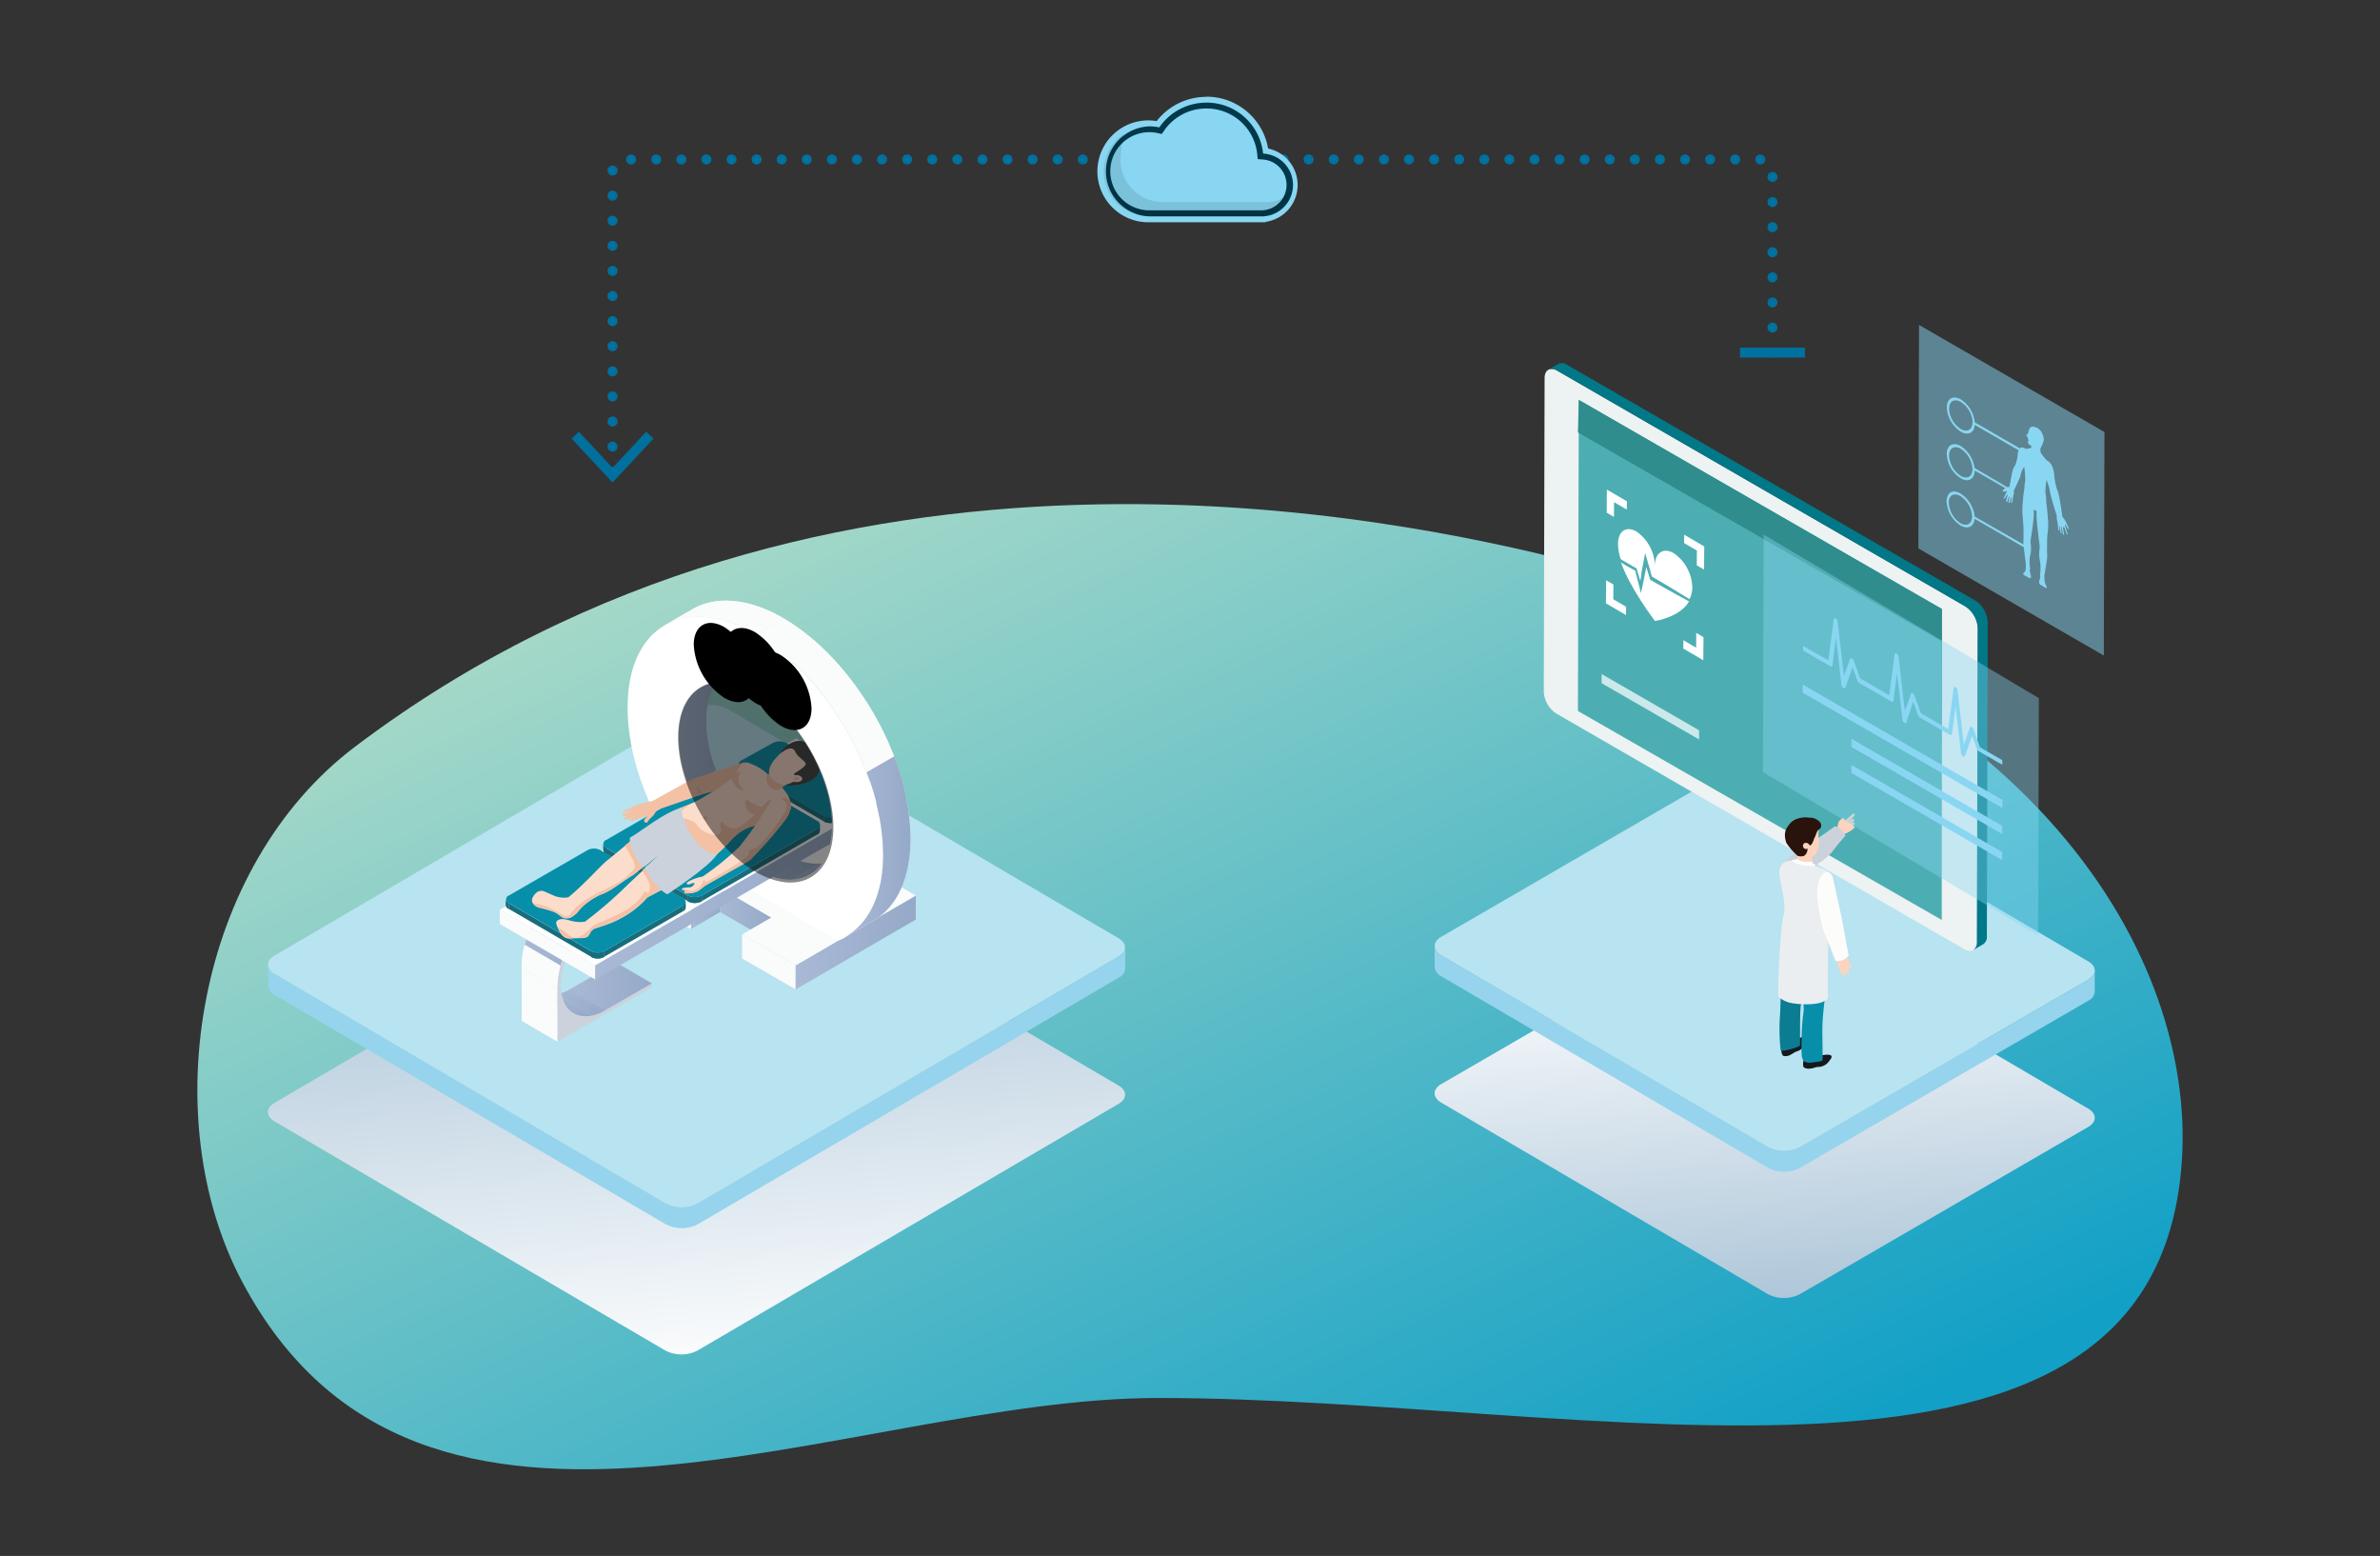 <svg xmlns="http://www.w3.org/2000/svg" xmlns:xlink="http://www.w3.org/1999/xlink" viewBox="0 0 407 266">
  <rect x="0" y="0" width="407" height="266" fill="#333333" stroke="none"/>
  <defs>
    <linearGradient id="linear-gradient" x1="91.98" y1="171.49" x2="103.54" y2="171.49" gradientUnits="userSpaceOnUse">
      <stop offset="0" stop-color="#a9b9d5"/>
      <stop offset="1" stop-color="#95a9c8"/>
    </linearGradient>
    <linearGradient id="linear-gradient-2" x1="177.75" y1="33.54" x2="282.21" y2="238.56" gradientTransform="matrix(1.05, -0.01, -0.01, 0.97, -40.89, 51.67)" gradientUnits="userSpaceOnUse">
      <stop offset="0" stop-color="#a4d8c8"/>
      <stop offset="0.98" stop-color="#12a0c6"/>
    </linearGradient>
    <linearGradient id="linear-gradient-3" x1="115.8" y1="150.6" x2="123.27" y2="236.49" gradientUnits="userSpaceOnUse">
      <stop offset="0" stop-color="#a9c3d7"/>
      <stop offset="1" stop-color="#fff"/>
    </linearGradient>
    <linearGradient id="linear-gradient-4" x1="97.38" y1="168.66" x2="111.52" y2="168.66" xlink:href="#linear-gradient"/>
    <clipPath id="clip-path">
      <path id="SVGID" d="M92,169.71l6.15,3.57c1.38.81,3.3.7,5.41-.52l-6.16-3.58C95.27,170.4,93.36,170.51,92,169.71Z" style="fill: url(#linear-gradient)"/>
    </clipPath>
    <linearGradient id="linear-gradient-6" x1="96.68" y1="171.15" x2="103.54" y2="171.15" xlink:href="#linear-gradient"/>
    <linearGradient id="linear-gradient-7" x1="94.74" y1="171.65" x2="102.83" y2="171.65" xlink:href="#linear-gradient"/>
    <linearGradient id="linear-gradient-8" x1="91.98" y1="171.75" x2="100.89" y2="171.75" xlink:href="#linear-gradient"/>
    <clipPath id="clip-path-2">
      <path id="SVGID-2" data-name="SVGID" d="M103.48,154.64l-6.15-3.58a16.72,16.72,0,0,0-5.76,6.09,16.52,16.52,0,0,0-2.38,8c0,.12,0,.23,0,.34l6.15,3.58v-.34a16.28,16.28,0,0,1,2.38-8A16.46,16.46,0,0,1,103.48,154.64Z" style="fill: #fafbfb"/>
    </clipPath>
    <linearGradient id="linear-gradient-9" x1="89.71" y1="158.56" x2="102.08" y2="158.56" xlink:href="#linear-gradient"/>
    <linearGradient id="linear-gradient-10" x1="118.16" y1="155.31" x2="123.15" y2="155.31" xlink:href="#linear-gradient"/>
    <linearGradient id="linear-gradient-11" x1="123.14" y1="156.39" x2="131.89" y2="156.39" xlink:href="#linear-gradient"/>
    <linearGradient id="linear-gradient-12" x1="136.06" y1="161.12" x2="156.61" y2="161.12" xlink:href="#linear-gradient"/>
    <clipPath id="clip-path-3">
      <path id="SVGID-3" data-name="SVGID" d="M124.59,114.79l-4.71,2.74c-2.36,1.37-3.82,4.28-3.83,8.41,0,8.33,5.83,18.47,13.08,22.65l4.7-2.73c-7.24-4.18-13.1-14.32-13.07-22.65C120.77,119.07,122.23,116.16,124.59,114.79Z" style="fill: none"/>
    </clipPath>
    <linearGradient id="linear-gradient-13" x1="120.62" y1="142.96" x2="133.83" y2="142.96" xlink:href="#linear-gradient"/>
    <linearGradient id="linear-gradient-14" x1="117.75" y1="135.87" x2="125.32" y2="135.87" xlink:href="#linear-gradient"/>
    <linearGradient id="linear-gradient-15" x1="116.05" y1="124.6" x2="124.59" y2="124.6" xlink:href="#linear-gradient"/>
    <clipPath id="clip-path-4">
      <path id="SVGID-4" data-name="SVGID" d="M138.46,149.51l4.71-2.74c-2.39,1.39-5.69,1.19-9.34-.91l-4.7,2.73C132.77,150.7,136.08,150.89,138.46,149.51Z" style="fill: none"/>
    </clipPath>
    <linearGradient id="linear-gradient-16" x1="135.51" y1="148.58" x2="143.17" y2="148.58" xlink:href="#linear-gradient"/>
    <linearGradient id="linear-gradient-17" x1="129.13" y1="148.13" x2="140.22" y2="148.13" xlink:href="#linear-gradient"/>
    <clipPath id="clip-path-5">
      <path id="SVGID-5" data-name="SVGID" d="M118.4,104.16l-4.7,2.73c4-2.3,9.47-2,15.54,1.53l4.71-2.74C127.88,102.18,122.38,101.85,118.4,104.16Z" style="fill: #fafbfb"/>
    </clipPath>
    <clipPath id="clip-path-6">
      <path id="SVGID-6" data-name="SVGID" d="M144.64,160.14l4.71-2.73c3.92-2.28,6.35-7.13,6.37-14,0-13.87-9.71-30.75-21.77-37.72l-4.71,2.74c12.07,7,21.82,23.85,21.78,37.71C151,153,148.57,157.86,144.64,160.14Z" style="fill: #fafbfb"/>
    </clipPath>
    <linearGradient id="linear-gradient-18" x1="101.79" y1="151.6" x2="152.51" y2="151.6" xlink:href="#linear-gradient"/>
    <clipPath id="clip-path-7">
      <path id="SVGID-7" data-name="SVGID" d="M86.52,153.76v1a.79.79,0,0,0,.45.64v-1A.75.75,0,0,1,86.52,153.76Z" style="fill: #186d7d"/>
    </clipPath>
    <clipPath id="clip-path-8">
      <path id="SVGID-8" data-name="SVGID" d="M117.25,155.16v-1a.78.78,0,0,1-.46.64v1A.78.78,0,0,0,117.25,155.16Z" style="fill: #186d7d"/>
    </clipPath>
    <clipPath id="clip-path-9">
      <path id="SVGID-9" data-name="SVGID" d="M101.1,162.61v1a2.46,2.46,0,0,0,2.21,0v-1A2.44,2.44,0,0,1,101.1,162.61Z" style="fill: #186d7d"/>
    </clipPath>
    <clipPath id="clip-path-10">
      <path id="SVGID-10" data-name="SVGID" d="M140.2,142v-1a.83.83,0,0,1-.5.7v1A.82.82,0,0,0,140.2,142Z" style="fill: #186d7d"/>
    </clipPath>
    <clipPath id="clip-path-11">
      <path id="SVGID-11" data-name="SVGID" d="M103.18,144.3v1a.85.85,0,0,0,.5.69v-1A.85.85,0,0,1,103.18,144.3Z" style="fill: #186d7d"/>
    </clipPath>
    <clipPath id="clip-path-12">
      <path id="SVGID-12" data-name="SVGID" d="M117.6,153.09v1a2.63,2.63,0,0,0,2.41,0v-1A2.67,2.67,0,0,1,117.6,153.09Z" style="fill: #186d7d"/>
    </clipPath>
    <clipPath id="clip-path-13">
      <path id="SVGID-13" data-name="SVGID" d="M126.32,130.6v1a.79.79,0,0,0,.45.64v-1A.76.76,0,0,1,126.32,130.6Z" style="fill: #186d7d"/>
    </clipPath>
    <clipPath id="clip-path-14">
      <path id="SVGID-14" data-name="SVGID" d="M149,136.73v-1a.79.79,0,0,1-.47.65v1A.8.8,0,0,0,149,136.73Z" style="fill: #186d7d"/>
    </clipPath>
    <clipPath id="clip-path-15">
      <path id="SVGID-15" data-name="SVGID" d="M140.89,139.45v1a2.46,2.46,0,0,0,2.21,0v-1A2.46,2.46,0,0,1,140.89,139.45Z" style="fill: #186d7d"/>
    </clipPath>
    <linearGradient id="linear-gradient-19" x1="-8228.14" y1="126" x2="-8214.95" y2="142.7" gradientTransform="matrix(-0.87, -0.5, -0.5, 0.87, -6924.36, -4093.16)" gradientUnits="userSpaceOnUse">
      <stop offset="0" stop-color="#aadde5"/>
      <stop offset="1" stop-color="#0f0f10"/>
    </linearGradient>
    <linearGradient id="linear-gradient-20" x1="144.64" y1="144.72" x2="155.72" y2="144.72" xlink:href="#linear-gradient"/>
    <radialGradient id="radial-gradient" cx="3260.63" cy="-349.81" r="6.06" gradientTransform="matrix(0.87, 0.5, 0, 1, -2694.58, -1166.37)" gradientUnits="userSpaceOnUse">
      <stop offset="0.09" stop-color="#3d5eaa"/>
      <stop offset="0.29" stop-color="#2a4176"/>
      <stop offset="0.52" stop-color="#182543"/>
      <stop offset="0.71" stop-color="#0b111f"/>
      <stop offset="0.87" stop-color="#030508"/>
      <stop offset="0.97"/>
    </radialGradient>
    <radialGradient id="radial-gradient-2" cx="3260.63" cy="-349.81" r="1.24" gradientTransform="matrix(0.87, 0.5, 0, 1, -2694.58, -1166.37)" gradientUnits="userSpaceOnUse">
      <stop offset="0.22" stop-color="#dae4f4"/>
      <stop offset="0.28" stop-color="#c2cbd9"/>
      <stop offset="0.48" stop-color="#7e848d"/>
      <stop offset="0.65" stop-color="#484b50"/>
      <stop offset="0.79" stop-color="#212225"/>
      <stop offset="0.9" stop-color="#09090a"/>
      <stop offset="0.97"/>
    </radialGradient>
    <radialGradient id="radial-gradient-3" cx="3254.58" cy="-347.65" r="6.06" xlink:href="#radial-gradient"/>
    <radialGradient id="radial-gradient-4" cx="3254.58" cy="-347.65" r="1.24" xlink:href="#radial-gradient-2"/>
    <radialGradient id="radial-gradient-5" cx="3265.72" cy="-348.44" r="6.06" xlink:href="#radial-gradient"/>
    <radialGradient id="radial-gradient-6" cx="3265.72" cy="-348.44" r="1.24" xlink:href="#radial-gradient-2"/>
    <linearGradient id="linear-gradient-21" x1="299.21" y1="159.44" x2="305.02" y2="226.21" gradientUnits="userSpaceOnUse">
      <stop offset="0" stop-color="#fff"/>
      <stop offset="1" stop-color="#a9c3d7"/>
    </linearGradient>
  </defs>
  <title>isohero-ncommand</title>
  <g style="isolation: isolate">
    <g id="arte">
      <g>
        <path d="M198,239c-53,0-126,37.89-156.62-19.94C26.51,191,33.61,148.17,60.66,127.7,141.34,66.64,240.43,89,268.12,95.87c81.81,20.2,106.74,68.88,105.05,101.64C369.71,264.3,272.56,239,198,239Z" style="fill: url(#linear-gradient-2)"/>
        <g>
          <g>
            <g style="mix-blend-mode: multiply">
              <path d="M191.26,185.57,124.4,146.38a6,6,0,0,0-5.46,0l-72,42.17c-1.5.87-1.49,2.29,0,3.16l66.86,39.19a6,6,0,0,0,5.46,0l72-42.17C192.78,187.86,192.77,186.44,191.26,185.57Z" style="fill: url(#linear-gradient-3)"/>
            </g>
            <g style="isolation: isolate">
              <path d="M191.26,160.39,124.4,121.2a6,6,0,0,0-5.46,0l-72,42.17c-1.5.87-1.49,2.28,0,3.16l66.86,39.18a6,6,0,0,0,5.46,0l72-42.16C192.78,162.67,192.77,161.26,191.26,160.39Z" style="fill: #b8e3f0"/>
              <path d="M191.28,163.55l-72,42.16a6,6,0,0,1-5.46,0L47,166.53a1.94,1.94,0,0,1-1.14-1.59v3.59A1.94,1.94,0,0,0,47,170.12l66.86,39.19a6,6,0,0,0,5.45,0l72-42.17a1.91,1.91,0,0,0,1.12-1.57V162A1.91,1.91,0,0,1,191.28,163.55Z" style="fill: #95d4ec"/>
            </g>
          </g>
          <g>
            <g style="isolation: isolate">
              <polygon points="111.52 168.15 105.37 164.57 97.38 169.18 103.53 172.76 111.52 168.15" style="fill: url(#linear-gradient-4)"/>
              <g>
                <path id="SVGID-16" data-name="SVGID" d="M92,169.71l6.15,3.57c1.38.81,3.3.7,5.41-.52l-6.16-3.58C95.27,170.4,93.36,170.51,92,169.71Z" style="fill: url(#linear-gradient)"/>
                <g style="clip-path: url(#clip-path)">
                  <g style="isolation: isolate">
                    <path d="M103.54,172.76l-6.16-3.58a7.88,7.88,0,0,1-.7.37l6.15,3.58.71-.37Z" style="fill: url(#linear-gradient-6)"/>
                    <path d="M102.83,173.13l-6.15-3.58a7,7,0,0,1-1.94.61l6.15,3.58a6.87,6.87,0,0,0,1.94-.61Z" style="fill: url(#linear-gradient-7)"/>
                    <path d="M100.89,173.74l-6.15-3.58a4.14,4.14,0,0,1-2.76-.45l6.15,3.57a4.14,4.14,0,0,0,2.76.46Z" style="fill: url(#linear-gradient-8)"/>
                  </g>
                </g>
              </g>
              <polygon points="95.35 169.08 89.2 165.5 89.22 174.54 95.37 178.12 95.35 169.08" style="fill: #fafbfb"/>
              <polygon points="108.22 151.91 102.06 148.33 97.33 151.06 103.48 154.64 108.22 151.91" style="fill: #fff"/>
              <g style="isolation: isolate">
                <path id="SVGID-17" data-name="SVGID" d="M103.48,154.64l-6.15-3.58a16.72,16.72,0,0,0-5.76,6.09,16.52,16.52,0,0,0-2.38,8c0,.12,0,.23,0,.34l6.15,3.58v-.34a16.28,16.28,0,0,1,2.38-8A16.46,16.46,0,0,1,103.48,154.64Z" style="fill: #fafbfb"/>
                <g style="clip-path: url(#clip-path-2)">
                  <g style="isolation: isolate">
                    <path d="M103.48,154.64l-6.15-3.58a13.42,13.42,0,0,0-1.4,1l6.15,3.57a13.3,13.3,0,0,1,1.4-1Z" style="fill: #fff"/>
                    <path d="M102.08,155.59,95.93,152a17.86,17.86,0,0,0-4.36,5.13,18.83,18.83,0,0,0-1.86,4.39l6.15,3.57a18.63,18.63,0,0,1,1.87-4.38,17.73,17.73,0,0,1,4.35-5.14Z" style="fill: url(#linear-gradient-9)"/>
                    <path d="M95.86,165.11l-6.15-3.57a14.5,14.5,0,0,0-.48,2.66l6.15,3.58a14.6,14.6,0,0,1,.48-2.67Z" style="fill: #fafbfb"/>
                    <path d="M95.38,167.78l-6.15-3.58c0,.33,0,.65,0,1,0,.12,0,.23,0,.34l6.15,3.58v-.34c0-.32,0-.64,0-1Z" style="fill: #fafbfb"/>
                  </g>
                </g>
              </g>
              <path d="M103.48,154.64a16.46,16.46,0,0,0-5.75,6.09,16.28,16.28,0,0,0-2.38,8v.34l0,9,8.17-4.72,8-4.61v-.64l-8,4.61c-4.2,2.42-7.62.47-7.63-4.35a16.7,16.7,0,0,1,7.58-13.12l4.73-2.74v-.64Z" style="fill: #cbd2db"/>
            </g>
            <g style="isolation: isolate">
              <polygon points="123.15 151.81 123.14 155.92 118.16 158.82 118.17 154.7 123.15 151.81" style="fill: url(#linear-gradient-10)"/>
              <polygon points="118.17 154.7 118.16 158.82 109 153.53 109.02 149.42 118.17 154.7" style="fill: #fafbfb"/>
              <polygon points="131.89 156.86 131.88 160.97 123.14 155.92 123.15 151.81 131.89 156.86" style="fill: url(#linear-gradient-11)"/>
              <polygon points="136.07 165.04 136.06 169.15 126.9 163.86 126.91 159.75 136.07 165.04" style="fill: #fafbfb"/>
              <polygon points="136.07 165.04 141.05 162.14 151.63 155.99 156.61 153.1 156.6 157.21 151.62 160.1 141.03 166.26 136.06 169.15 136.07 165.04" style="fill: url(#linear-gradient-12)"/>
              <polygon points="156.61 153.1 151.63 155.99 141.05 162.14 136.07 165.04 126.91 159.75 131.89 156.86 123.15 151.81 118.17 154.7 109.02 149.42 113.99 146.52 124.58 140.37 129.56 137.48 156.61 153.1" style="fill: #fafbfb"/>
            </g>
            <g style="isolation: isolate">
              <g style="isolation: isolate">
                <g style="clip-path: url(#clip-path-3)">
                  <g>
                    <path d="M129.13,148.59l4.7-2.73a26.16,26.16,0,0,1-8.51-8.53l-4.7,2.73a25.87,25.87,0,0,0,8.51,8.53Z" style="fill: url(#linear-gradient-13)"/>
                    <path d="M120.62,140.06l4.7-2.73a31.89,31.89,0,0,1-2.86-5.65l-4.71,2.73a31.28,31.28,0,0,0,2.87,5.65Z" style="opacity: 0;fill: url(#linear-gradient-14)"/>
                    <path d="M117.75,134.41l4.71-2.73a23.76,23.76,0,0,1-1.7-8.47c0-4.14,1.47-7,3.83-8.42l-4.71,2.74c-2.36,1.37-3.82,4.28-3.83,8.41a23.72,23.72,0,0,0,1.7,8.47Z" style="fill: url(#linear-gradient-15)"/>
                  </g>
                </g>
              </g>
              <g style="isolation: isolate">
                <g style="clip-path: url(#clip-path-4)">
                  <g>
                    <path d="M138.46,149.51l4.71-2.74a6.6,6.6,0,0,1-2.95.87l-4.71,2.74a6.73,6.73,0,0,0,3-.87Z" style="fill: url(#linear-gradient-16)"/>
                    <path d="M135.51,150.38l4.71-2.74a11.51,11.51,0,0,1-6.39-1.78l-4.7,2.73a11.48,11.48,0,0,0,6.38,1.79Z" style="fill: url(#linear-gradient-17)"/>
                  </g>
                </g>
              </g>
              <g>
                <path id="SVGID-18" data-name="SVGID" d="M118.4,104.16l-4.7,2.73c4-2.3,9.47-2,15.54,1.53l4.71-2.74C127.88,102.18,122.38,101.85,118.4,104.16Z" style="fill: #fafbfb"/>
                <g style="clip-path: url(#clip-path-5)">
                  <g>
                    <path d="M129.24,108.42l4.71-2.74c-3.86-2.22-7.48-3.17-10.63-3l-4.71,2.74a19.13,19.13,0,0,1,10.63,3Z" style="fill: #fafbfb"/>
                    <path d="M118.61,105.45l4.71-2.74a11.08,11.08,0,0,0-4.92,1.45l-4.7,2.73a11,11,0,0,1,4.91-1.44Z" style="fill: #fafbfb"/>
                  </g>
                </g>
              </g>
              <g>
                <path id="SVGID-19" data-name="SVGID" d="M144.64,160.14l4.71-2.73c3.92-2.28,6.35-7.13,6.37-14,0-13.87-9.71-30.75-21.77-37.72l-4.71,2.74c12.07,7,21.82,23.85,21.78,37.71C151,153,148.57,157.86,144.64,160.14Z" style="fill: #fafbfb"/>
                <g style="clip-path: url(#clip-path-6)">
                  <g style="isolation: isolate">
                    <path d="M143.41,122.62l4.71-2.73A43.41,43.41,0,0,0,134,105.68l-4.71,2.74c5.42,3.12,10.37,8.25,14.17,14.2Z" style="fill: #fafbfb"/>
                  </g>
                </g>
              </g>
              <path d="M107.33,120.91c0-13.87,9.85-19.46,21.91-12.49a35.6,35.6,0,0,1,6.47,4.85c-2.28,1.68-4.39,3.48-6.58,5.12-7.21-4.1-13.06-.74-13.08,7.55s5.83,18.47,13.08,22.65a13.32,13.32,0,0,0,4.33,1.66c-.14,1.53-.26,3.07-.36,4.6l-18.23-10.53C110.23,137,107.3,128.51,107.33,120.91Z" style="fill: #fff"/>
            </g>
            <g>
              <g>
                <g style="isolation: isolate">
                  <polygon points="85.47 155.53 85.48 157.97 101.8 167.46 101.79 165.02 85.47 155.53" style="fill: #fafbfb"/>
                  <polygon points="101.79 165.02 101.8 167.46 152.51 138.17 152.5 135.73 101.79 165.02" style="fill: url(#linear-gradient-18)"/>
                  <polygon points="85.47 155.53 101.79 165.02 152.5 135.73 136.18 126.24 85.47 155.53" style="fill: #fff"/>
                </g>
                <g style="isolation: isolate">
                  <g>
                    <path id="SVGID-20" data-name="SVGID" d="M86.52,153.76v1a.79.79,0,0,0,.45.64v-1A.75.75,0,0,1,86.52,153.76Z" style="fill: #186d7d"/>
                    <g style="clip-path: url(#clip-path-7)">
                      <g style="isolation: isolate">
                        <path d="M86.52,153.76v1a.63.63,0,0,0,.16.41v-1a.6.6,0,0,1-.17-.4Z" style="fill: #186d7d"/>
                        <path d="M86.69,154.16v1a1.18,1.18,0,0,0,.29.23v-1a1,1,0,0,1-.29-.23Z" style="fill: #186d7d"/>
                      </g>
                    </g>
                  </g>
                  <g>
                    <path id="SVGID-21" data-name="SVGID" d="M117.25,155.16v-1a.78.78,0,0,1-.46.64v1A.78.78,0,0,0,117.25,155.16Z" style="fill: #186d7d"/>
                    <g style="clip-path: url(#clip-path-8)">
                      <path d="M116.78,154.83v1a.78.78,0,0,0,.47-.64v-1a.78.78,0,0,1-.46.64Z" style="fill: #186d7d"/>
                    </g>
                  </g>
                  <polygon points="86.98 154.39 86.98 155.37 101.1 163.58 101.1 162.61 86.98 154.39" style="fill: #186d7d"/>
                  <polygon points="103.31 162.61 103.31 163.58 116.78 155.81 116.78 154.83 103.31 162.61" style="fill: #186d7d"/>
                  <g>
                    <path id="SVGID-22" data-name="SVGID" d="M101.1,162.61v1a2.46,2.46,0,0,0,2.21,0v-1A2.44,2.44,0,0,1,101.1,162.61Z" style="fill: #186d7d"/>
                    <g style="clip-path: url(#clip-path-9)">
                      <g style="isolation: isolate">
                        <path d="M101.1,162.61v1a2.12,2.12,0,0,0,.77.25v-1a2.11,2.11,0,0,1-.77-.24Z" style="fill: #186d7d"/>
                        <path d="M101.87,162.85v1a2.39,2.39,0,0,0,1.44-.25v-1a2.43,2.43,0,0,1-1.43.24Z" style="fill: #186d7d"/>
                      </g>
                    </g>
                  </g>
                  <path d="M87,153.11a.68.68,0,0,0,0,1.28l14.12,8.22a2.44,2.44,0,0,0,2.2,0l13.48-7.78a.68.68,0,0,0,0-1.28l-14.12-8.21a2.4,2.4,0,0,0-2.21,0Z" style="fill: #078fa9"/>
                </g>
              </g>
              <g style="isolation: isolate">
                <g>
                  <path id="SVGID-23" data-name="SVGID" d="M140.2,142v-1a.83.83,0,0,1-.5.7v1A.82.82,0,0,0,140.2,142Z" style="fill: #186d7d"/>
                  <g style="clip-path: url(#clip-path-10)">
                    <path d="M139.7,141.71v1a.82.82,0,0,0,.5-.7v-1a.83.83,0,0,1-.5.7Z" style="fill: #186d7d"/>
                  </g>
                </g>
                <g>
                  <path id="SVGID-24" data-name="SVGID" d="M103.18,144.3v1a.85.85,0,0,0,.5.69v-1A.85.85,0,0,1,103.18,144.3Z" style="fill: #186d7d"/>
                  <g style="clip-path: url(#clip-path-11)">
                    <g style="isolation: isolate">
                      <path d="M103.18,144.3v1a.68.68,0,0,0,.18.44v-1a.68.68,0,0,1-.18-.44Z" style="fill: #186d7d"/>
                      <path d="M103.36,144.74v1a1.19,1.19,0,0,0,.32.25v-1a1.35,1.35,0,0,1-.31-.25Z" style="fill: #186d7d"/>
                    </g>
                  </g>
                </g>
                <polygon points="103.67 144.99 103.68 145.96 117.6 154.06 117.6 153.09 103.67 144.99" style="fill: #186d7d"/>
                <polygon points="120 153.09 120.01 154.06 139.7 142.69 139.7 141.71 120 153.09" style="fill: #186d7d"/>
                <g>
                  <path id="SVGID-25" data-name="SVGID" d="M117.6,153.09v1a2.63,2.63,0,0,0,2.41,0v-1A2.67,2.67,0,0,1,117.6,153.09Z" style="fill: #186d7d"/>
                  <g style="clip-path: url(#clip-path-12)">
                    <g style="isolation: isolate">
                      <path d="M117.6,153.09v1a2.24,2.24,0,0,0,.84.27v-1a2.24,2.24,0,0,1-.84-.26Z" style="fill: #186d7d"/>
                      <path d="M118.44,153.35v1a2.58,2.58,0,0,0,1.57-.27v-1a2.61,2.61,0,0,1-1.56.26Z" style="fill: #186d7d"/>
                    </g>
                  </g>
                </g>
                <path d="M103.68,143.59a.74.74,0,0,0,0,1.4l13.93,8.1a2.67,2.67,0,0,0,2.4,0l19.7-11.38a.73.73,0,0,0,0-1.39l-13.93-8.1a2.67,2.67,0,0,0-2.4,0Z" style="fill: #078fa9"/>
              </g>
              <g style="isolation: isolate">
                <g>
                  <path id="SVGID-26" data-name="SVGID" d="M126.32,130.6v1a.79.79,0,0,0,.45.64v-1A.76.76,0,0,1,126.32,130.6Z" style="fill: #186d7d"/>
                  <g style="clip-path: url(#clip-path-13)">
                    <g style="isolation: isolate">
                      <path d="M126.32,130.6v1a.59.59,0,0,0,.17.41v-1a.58.58,0,0,1-.16-.4Z" style="fill: #186d7d"/>
                      <path d="M126.48,131v1a1.11,1.11,0,0,0,.28.23v-1a1.4,1.4,0,0,1-.29-.23Z" style="fill: #186d7d"/>
                    </g>
                  </g>
                </g>
                <g>
                  <path id="SVGID-27" data-name="SVGID" d="M149,136.73v-1a.79.79,0,0,1-.47.65v1A.8.8,0,0,0,149,136.73Z" style="fill: #186d7d"/>
                  <g style="clip-path: url(#clip-path-14)">
                    <path d="M148.52,136.4v1a.8.8,0,0,0,.46-.64v-1a.79.79,0,0,1-.47.65Z" style="fill: #186d7d"/>
                  </g>
                </g>
                <polygon points="126.77 131.23 126.77 132.21 140.89 140.42 140.89 139.45 126.77 131.23" style="fill: #186d7d"/>
                <polygon points="143.1 139.45 143.1 140.42 148.53 137.37 148.53 136.4 143.1 139.45" style="fill: #186d7d"/>
                <g>
                  <path id="SVGID-28" data-name="SVGID" d="M140.89,139.45v1a2.46,2.46,0,0,0,2.21,0v-1A2.46,2.46,0,0,1,140.89,139.45Z" style="fill: #186d7d"/>
                  <g style="clip-path: url(#clip-path-15)">
                    <g style="isolation: isolate">
                      <path d="M140.89,139.45v1a2.11,2.11,0,0,0,.78.25v-1a2.1,2.1,0,0,1-.78-.24Z" style="fill: #186d7d"/>
                      <path d="M141.67,139.69v1a2.36,2.36,0,0,0,1.43-.25v-1a2.43,2.43,0,0,1-1.43.24Z" style="fill: #186d7d"/>
                    </g>
                  </g>
                </g>
                <path d="M126.78,130c-.61.36-.62.93,0,1.28l14.12,8.22a2.46,2.46,0,0,0,2.21,0l5.42-3c.62-.36.62-.93,0-1.28l-14.12-8.22a2.46,2.46,0,0,0-2.21,0Z" style="fill: #078fa9"/>
              </g>
            </g>
            <g>
              <g>
                <g>
                  <path d="M91.09,153.44s0,0,0,0c.75-1.43,1.71-1.17,2.08-1l1.6.7a4.5,4.5,0,0,0,2.41.27c2.33-1.84,5.79-5.64,6.48-6.17s1.77-1.45,3.14-2.56c.49-.41,1-.83,1.56-1.26.75-.59,1.53-1.18,2.28-1.72a25,25,0,0,1,7.92-4.35,3.41,3.41,0,0,0,.45,2.94c2.42,4.67,4.64,3.78,4.64,3.78-1.91,4.08-7.86,6.63-7.86,6.63h0c-1.8,1-3.66,2-5.06,2.72a16,16,0,0,1-4.6,3.6,14.21,14.21,0,0,1-1.55.74h0a4.4,4.4,0,0,1-.48.18c-.76.3-1.52.53-2.45.84a3.54,3.54,0,0,0-.35.23l-.11.1c-.29.32-.39.81-.75,1.06a1.64,1.64,0,0,1-.85.2l-1.66.06a3.51,3.51,0,0,1-.92,0,1.68,1.68,0,0,1-.64-.32,2.65,2.65,0,0,1-.51-.55,6.48,6.48,0,0,1-.63-1.33.88.88,0,0,1-.07-.67.7.7,0,0,1,.31-.28c.72-.36,1.57,0,2.35.18a5.68,5.68,0,0,0,2.21.11,72.25,72.25,0,0,0,7.45-6.45c.41-.38,6.35-6,6.88-6.43-.26.15-5.87,4.79-6.12,4.94-2,1.15-3.5,2.63-5.66,3.39a12.54,12.54,0,0,0-2.88,1.91c-.86.8-.72,1-1.65,1.66a1.88,1.88,0,0,1-1.37.42c-.89-.15-1-.82-2.39-1.26-.54-.16-1.26-.38-2-.54S90.65,154.34,91.09,153.44Z" style="fill: #fcddcc"/>
                  <path d="M96.36,156.5a.86.86,0,0,0,1,0c2.92-4.27,8.36-4.27,11.08-8,.5-.67-.74-2.36-1.58-3.94l1.54-1.24c.75-.59,1.53-1.18,2.28-1.72a25,25,0,0,1,7.92-4.35,3.41,3.41,0,0,0,.45,2.94c2.42,4.67,4.64,3.78,4.64,3.78-1.91,4.08-7.86,6.63-7.86,6.63-1.8,1-3.66,2-5.06,2.72a16,16,0,0,1-4.6,3.6,14.21,14.21,0,0,1-1.55.74h0a4.4,4.4,0,0,1-.48.18c-.76.3-1.52.53-2.45.84a3.54,3.54,0,0,0-.35.23l-.11.1c-.29.32-.39.81-.75,1.06a1.64,1.64,0,0,1-.85.2l-1.66.06a3.51,3.51,0,0,1-.92,0,1.68,1.68,0,0,1-.64-.32,2.65,2.65,0,0,1-.51-.55,5.09,5.09,0,0,1-.46-.9,9.58,9.58,0,0,1,1.73,1.25,2.05,2.05,0,0,0,2.53,0c.77-.39,1.35-1.36,2.13-1.75,2.92-1.36,6.8-2.53,8.36-5.64.19,0,.77.39.77.2.57-1.51-.51-2.65-1.11-3.78,1.87-1.76,4.23-4,4.55-4.25-.26.15-5.87,4.79-6.12,4.94-2,1.15-3.5,2.63-5.66,3.39a12.54,12.54,0,0,0-2.88,1.91c-.86.8-.72,1-1.65,1.66a1.88,1.88,0,0,1-1.37.42c-.89-.15-1-.82-2.39-1.26-.54-.16-1.26-.38-2-.54a2.24,2.24,0,0,1-1.15-.68A12.35,12.35,0,0,1,96.36,156.5Z" style="fill: #f4c1a5"/>
                  <path d="M118.36,133.2h0l8.6-2.8a1.72,1.72,0,1,1,.94,3.31L120,135.82a31.11,31.11,0,0,0-1.85-2.54Z" style="fill: #f4c1a5"/>
                  <path d="M130,141a7.29,7.29,0,0,0-3.75,1.47,10.3,10.3,0,0,0-1.6,1.54,25.59,25.59,0,0,1-2.42,2.35.38.38,0,0,1-.25.14.49.49,0,0,1-.21-.08,6,6,0,0,1-2.1-3.8c-.24-1-1.6-1.79-2.7-2.55a5.91,5.91,0,0,1-1.07-.93l2-1.58a49,49,0,0,0,7.57-4.67c.56-.59.92-2.55,2.31-2.51a8.66,8.66,0,0,1,3.25,1.74c1.8,1.82,4.07,3.16,4.24,5.59.12,1.72-2.92,2.95-4.44,3.18l-.17,0Z" style="fill: #fcddcc"/>
                  <path d="M124.67,144.05a10.3,10.3,0,0,1,1.6-1.54A7.29,7.29,0,0,1,130,141l.62-.08.17,0a4.5,4.5,0,0,0,.22-.55,2.88,2.88,0,0,0,.09-.4c.65-.7,1.79-2.09,1.1-3-.41-.51-.82-.18-1.16.19s-.49.54-.73.81a6.75,6.75,0,0,1-1.6-.66,3.18,3.18,0,0,1-1-.7.86.86,0,0,0-.3.75,2.13,2.13,0,0,0,.84,1.5,3.47,3.47,0,0,0,.79.46,19,19,0,0,1-2.23,1.77,2.49,2.49,0,0,1-1,.51c-.87.18-1.66-.49-2.29-1.11-.31,0-.44.43-.37.73a2.45,2.45,0,0,1,.15.91.91.91,0,0,1-.85.65,2.72,2.72,0,0,1-1.11-.25,3.87,3.87,0,0,1-2-1.26,3.71,3.71,0,0,0-.36-.52,2.11,2.11,0,0,0-.76-.43l-1.07-.41c-.06,0-.15,0-.2,0a.16.16,0,0,0,0,.12l-1.56.12c1.11.76,1.32,3.24,1.56,4.28.34,1.45,3.57,1.15,4.8,2a.49.49,0,0,0,.21.08.38.38,0,0,0,.25-.14A25.59,25.59,0,0,0,124.67,144.05Z" style="fill: #f4c1a5"/>
                  <path d="M131.76,134.63a1.82,1.82,0,0,0,1.38.42,20.79,20.79,0,0,0,2.48-1.93l-3-1.73s-1.09.83-1.41,1.16S131.06,134.12,131.76,134.63Z" style="fill: #f4c1a5"/>
                  <path d="M126.77,131.8a3.19,3.19,0,0,0-.4.75,1.67,1.67,0,0,0-.12.58,2.18,2.18,0,0,0,.25.92,1.84,1.84,0,0,0,.87,1.07,2.15,2.15,0,0,1-.76-.1,1.93,1.93,0,0,1-.66-.48,3,3,0,0,1-.66-1,1.44,1.44,0,0,1,0-1.15Z" style="fill: #f4c1a5"/>
                  <path d="M120.75,140.14a.31.31,0,1,1,.11-.43A.32.32,0,0,1,120.75,140.14Z" style="fill: #f4c1a5"/>
                  <g>
                    <g>
                      <path d="M131.52,132.15a1.88,1.88,0,0,0,.74,1.25,3.74,3.74,0,0,0,1.87.79,7.73,7.73,0,0,0,3-.79l.28-.18c1.49-1.08.67-2.58.5-4.17s-1.54-2.69-3.22-1.32S131.38,130.68,131.52,132.15Z" style="fill: #fcddcc"/>
                      <path d="M133.54,128.7c.08.09,1.82-1.62,2.49-.13.48,1,1.83,1.57,1.74,2.07s-1.4,1.23-1.91,1.59c-.25.18.26.45.4.52s0,.13,0,.36c-.17.61-1.66.95-1.94,1.09a4,4,0,0,0,1.51,0l.23,0a3.32,3.32,0,0,0,.81-.1,6.36,6.36,0,0,0,1.68-.6c2.51-1.4,1.29-3.21,1.29-3.21a3.68,3.68,0,0,0-2.36-3.5C135.39,126.06,133.4,128.56,133.54,128.7Z" style="fill: #414141"/>
                    </g>
                    <path d="M135.25,133.07c0,.33.41.62.94.64s1-.23,1-.56-.41-.61-.95-.64S135.26,132.74,135.25,133.07Z" style="fill: #fcddcc"/>
                    <path d="M135.76,133.09c0,.16.2.29.45.3s.46-.1.46-.26-.19-.29-.44-.3S135.77,132.94,135.76,133.09Z" style="fill: #f4c1a5"/>
                  </g>
                </g>
                <path d="M127.94,147.25l-7.3,4.13c-.46.32-.86.72-1.36,1a3.91,3.91,0,0,1-1.89.34.74.74,0,0,1-.21,0,.22.22,0,0,1-.13-.17c0-.1.11-.16.2-.2-.17-.08-.57-.17-.62-.31s0-.13.21-.22a4.58,4.58,0,0,1,1.12-.11,1,1,0,0,0,.83-.73,1.08,1.08,0,0,0-.59.08,1.39,1.39,0,0,1-.42.14.32.32,0,0,1-.36-.2c-.07-.22,1.51-.92,2.43-1.08a1.42,1.42,0,0,0,.41-.13,46.65,46.65,0,0,0,6.21-5.06,62.26,62.26,0,0,0,5.15-7.49,2.27,2.27,0,0,1,2.87-.76,1.47,1.47,0,0,1,.57.44c.49.73-.05,2.3-.75,3.21a68.85,68.85,0,0,1-5.83,6.68A3.79,3.79,0,0,1,127.94,147.25Z" style="fill: #fcddcc"/>
                <path d="M127.94,147.25l-7.3,4.13c-.46.32-.86.72-1.36,1a3.91,3.91,0,0,1-1.89.34.74.74,0,0,1-.21,0,.22.22,0,0,1-.13-.17c0-.1.11-.16.2-.2-.17-.08-.57-.17-.62-.31a1.14,1.14,0,0,1,.41,0c.18,0,.35.14.53.2a2,2,0,0,0,1.75-.33,2.58,2.58,0,0,0,1-1.55,1.12,1.12,0,0,1,.38.46,61.86,61.86,0,0,0,6.7-4.1,1.39,1.39,0,0,0,.67-.83,1.08,1.08,0,0,1,0-.36c.09-.18.31-.23.5-.29a4.12,4.12,0,0,0,1.82-1.31,27.38,27.38,0,0,0,3.79-5.09c.28-.47.58-1.19.18-1.67-.12-.14-.7-.38-.56-.62s.39-.1.69-.09a1.47,1.47,0,0,1,.57.44c.49.73-.05,2.3-.75,3.21a68.85,68.85,0,0,1-5.83,6.68A3.79,3.79,0,0,1,127.94,147.25Z" style="fill: #f4c1a5"/>
                <path d="M106.66,139.15a12.19,12.19,0,0,1,1.61-.58c-.51,0-1.87.48-1.79.21,0-.08.13-.13.22-.18l1.52-.71a6.5,6.5,0,0,1,.94-.33l1-.29a12.4,12.4,0,0,1,1.44-.34l6.48-3.59h0l.09,0a31.11,31.11,0,0,1,1.85,2.54l-.7.19-6.63,2.28-.56.45c-.1.17-.21.34-.32.51-.22.32-.62.56-.85.88-.07.09-.2.42-.4.45a.33.33,0,0,1-.13,0c-.63-.31-.07-.7.14-.95.08-.1.11-.22.18-.32l-1.31.51c-.25.1-1.48.62-1.73.41s.08-.21.17-.26a10.67,10.67,0,0,1,1.4-.67l-1.29.48c-.2.08-1,.34-1.23.13a.1.1,0,0,1,0-.17,6.43,6.43,0,0,1,1.19-.49l-.85.24a.8.8,0,0,1-.57,0C106.34,139.34,106.55,139.2,106.66,139.15Z" style="fill: #f4c1a5"/>
              </g>
              <path d="M122.64,146.05s-2.93.24-5.33-5.07c-.56-1.23-.91-2.26-.44-3-3.4.84-7.67,4.53-9.15,5.21-.2,1.84,1.56,4.55,2.32,5.05.76-.4,3.5-2.89,3.84-3.12-1.38,1-2.11,2.12-3.51,3.07-.16.33,0,.48.17.82.4,1,2.7,3.7,3.63,3.86C114.17,152.82,121.11,148.38,122.64,146.05Z" style="fill: #cbd2db"/>
            </g>
            <path d="M142.29,141.09c0-8.32-5.83-18.46-13.08-22.65l-.08,0c2.19-1.64,4.3-3.44,6.58-5.12,8.9,8.31,15.34,21.59,15.31,32.86,0,7.61-3,12.73-7.66,14.64l-10.26-5.92c.1-1.53.22-3.07.36-4.6C138.59,151.15,142.27,147.67,142.29,141.09Z" style="fill: #fff"/>
            <ellipse cx="129.24" cy="133.73" rx="10.84" ry="18.78" transform="translate(-49.55 82.54) rotate(-30)" style="opacity: 0.5;mix-blend-mode: screen;fill: url(#linear-gradient-19)"/>
            <path d="M144.64,160.14l4.71-2.73c3.92-2.28,6.35-7.13,6.37-14a39.54,39.54,0,0,0-2.83-14.1L148.18,132a39.56,39.56,0,0,1,2.84,14.1c0,6.89-2.45,11.73-6.38,14Z" style="fill: url(#linear-gradient-20)"/>
            <path d="M148.18,132l4.71-2.73a52.65,52.65,0,0,0-4.77-9.41l-4.71,2.73a52.33,52.33,0,0,1,4.77,9.41Z" style="fill: #fafbfb"/>
            <g>
              <path d="M129.91,114.59a1.74,1.74,0,0,0-.78-1.36c-.43-.25-.79,0-.79.45a1.75,1.75,0,0,0,.79,1.37C129.56,115.3,129.91,115.09,129.91,114.59Z" style="fill: #4368b0"/>
              <path d="M134.37,117.17a11.59,11.59,0,0,0-5.24-9.09c-2.9-1.67-5.25-.31-5.25,3a11.57,11.57,0,0,0,5.25,9.08C132,121.87,134.37,120.51,134.37,117.17Z" style="mix-blend-mode: screen;fill: url(#radial-gradient)"/>
              <path d="M130.2,114.76a2.37,2.37,0,0,0-1.07-1.86c-.59-.34-1.07-.06-1.07.62a2.37,2.37,0,0,0,1.07,1.86C129.72,115.72,130.2,115.44,130.2,114.76Z" style="mix-blend-mode: color-dodge;fill: url(#radial-gradient-2)"/>
            </g>
            <g>
              <path d="M124.67,113.72a1.72,1.72,0,0,0-.79-1.35c-.43-.26-.79-.06-.79.45a1.75,1.75,0,0,0,.79,1.36C124.31,114.43,124.67,114.23,124.67,113.72Z" style="fill: #4368b0"/>
              <path d="M129.13,116.3a11.59,11.59,0,0,0-5.25-9.08c-2.89-1.68-5.24-.32-5.24,3a11.62,11.62,0,0,0,5.24,9.09C126.78,121,129.13,119.64,129.13,116.3Z" style="mix-blend-mode: screen;fill: url(#radial-gradient-3)"/>
              <path d="M125,113.89a2.35,2.35,0,0,0-1.07-1.86c-.59-.34-1.07-.06-1.07.62a2.37,2.37,0,0,0,1.07,1.86C124.48,114.85,125,114.57,125,113.89Z" style="mix-blend-mode: color-dodge;fill: url(#radial-gradient-4)"/>
            </g>
            <g>
              <path d="M134.32,118.51a1.74,1.74,0,0,0-.79-1.36c-.43-.26-.79-.05-.79.45a1.77,1.77,0,0,0,.79,1.37C134,119.22,134.32,119,134.32,118.51Z" style="fill: #4368b0"/>
              <path d="M138.78,121.08a11.59,11.59,0,0,0-5.25-9.08c-2.89-1.67-5.24-.32-5.24,3a11.6,11.6,0,0,0,5.24,9.08C136.43,125.78,138.78,124.43,138.78,121.08Z" style="mix-blend-mode: screen;fill: url(#radial-gradient-5)"/>
              <path d="M134.6,118.67a2.34,2.34,0,0,0-1.07-1.85c-.59-.35-1.07-.07-1.07.62a2.4,2.4,0,0,0,1.07,1.86C134.13,119.64,134.6,119.36,134.6,118.67Z" style="mix-blend-mode: color-dodge;fill: url(#radial-gradient-6)"/>
            </g>
          </g>
        </g>
        <g>
          <g style="mix-blend-mode: multiply">
            <path d="M357.08,189.52,301.2,156.77a6,6,0,0,0-5.45,0l-49.29,28.57c-1.5.88-1.49,2.29,0,3.16l55.88,32.75a6,6,0,0,0,5.45,0l49.29-28.57C358.6,191.81,358.6,190.39,357.08,189.52Z" style="fill: url(#linear-gradient-21)"/>
          </g>
          <g style="isolation: isolate">
            <path d="M357.08,164.34,301.2,131.59a6,6,0,0,0-5.45,0l-49.29,28.57c-1.5.87-1.49,2.29,0,3.16l55.88,32.75a6,6,0,0,0,5.45,0L357.1,167.5C358.6,166.62,358.6,165.21,357.08,164.34Z" style="fill: #b8e3f0"/>
            <path d="M357.1,167.5l-49.29,28.57a6,6,0,0,1-5.45,0l-55.88-32.75a1.94,1.94,0,0,1-1.14-1.59v3.59a1.93,1.93,0,0,0,1.14,1.59l55.88,32.75a6,6,0,0,0,5.45,0l49.29-28.57a1.9,1.9,0,0,0,1.12-1.57v-3.59A1.91,1.91,0,0,1,357.1,167.5Z" style="fill: #95d4ec"/>
          </g>
        </g>
        <g>
          <g style="isolation: isolate">
            <path d="M264.14,64.61,264,118.27a4.75,4.75,0,0,0,2.16,3.73l69.75,40.28c1.2.69,2.17.13,2.18-1.24l.15-53.66a4.75,4.75,0,0,0-2.16-3.73L266.31,63.37C265.12,62.68,264.15,63.24,264.14,64.61Zm6,56.77.15-52.76,61.75,35.65L331.91,157Z" style="fill: #edf2f2"/>
            <path d="M268,62.38l69.76,40.27a4.77,4.77,0,0,1,2.16,3.74l-.15,53.66a1.49,1.49,0,0,1-.63,1.38l-1.71,1a1.56,1.56,0,0,0,.63-1.39l.15-53.66a4.75,4.75,0,0,0-2.16-3.73L266.31,63.37a1.54,1.54,0,0,0-1.54-.15l1.72-1A1.5,1.5,0,0,1,268,62.38Z" style="fill: #007887"/>
            <polygon points="332.06 104.27 331.91 157.03 270.16 121.38 270.31 68.62 332.06 104.27" style="fill: #007887"/>
          </g>
          <g>
            <polygon points="332.06 104.1 332.06 157.28 269.84 121.55 269.99 68.37 332.06 104.1" style="fill: #4caeb2"/>
            <polygon points="332.06 104.1 332.06 109.65 269.84 73.93 269.99 68.37 332.06 104.1" style="fill: #308d8d"/>
            <g>
              <polygon points="290.56 124.85 290.56 126.42 273.89 116.8 273.89 115.23 290.56 124.85" style="fill: #cbe8ea"/>
              <g>
                <g>
                  <polygon points="275.91 99.93 275.89 102.45 278.07 103.73 278.06 105.15 274.63 103.15 274.66 99.2 275.91 99.93" style="fill: #fff"/>
                  <polygon points="278.21 85.7 278.2 87.12 276.02 85.85 276 88.38 274.76 87.65 274.79 83.7 278.21 85.7" style="fill: #fff"/>
                  <polygon points="288.01 91.42 291.44 93.42 291.41 97.38 290.16 96.65 290.18 94.12 288 92.85 288.01 91.42" style="fill: #fff"/>
                  <polygon points="290.05 110.73 290.07 108.2 291.31 108.93 291.28 112.88 287.86 110.88 287.87 109.45 290.05 110.73" style="fill: #fff"/>
                </g>
                <g>
                  <path d="M279.64,97.56l.15.62.1.37.09.37c.07.25.13.5.19.75l.2.74.24,1,.17-.75.12-.57.12-.57.11-.57.06-.29.06-.29.12-.57.05-.29.06-.29.06-.29.13.46.12.39.12.38.12.39.12.39.06.2.15.08.56.32.56.31,1.12.63,1.12.62,1.11.62,1.12.61.56.31.34.18c-1.57,2.68-5.63,3.31-5.84,3.34-.21-.28-4.25-5.58-5.81-10l.85.52Z" style="fill: #fff"/>
                  <path d="M279.85,90.87A7.36,7.36,0,0,1,283,96.73c0-2.22,1.45-3.19,3.21-2.17a7.37,7.37,0,0,1,3.19,5.86,4.32,4.32,0,0,1-.48,2l-.44-.26-.56-.34-1.11-.68-1.12-.68-1.12-.67-1.12-.66-.56-.34-.4-.23-.06-.2-.11-.38-.11-.39c0-.13-.07-.26-.1-.39l-.23-.77-.22-.77-.33-1.1-.16.87-.06.29-.05.29-.11.58-.06.29-.05.29-.11.58-.05.29,0,.29-.1.58-.07.41c-.05-.18-.11-.36-.16-.54l-.11-.37-.11-.37-.23-.75,0-.14-.09,0-1.7-1-.94-.54a8.09,8.09,0,0,1-.47-2.49C276.65,90.82,278.08,89.85,279.85,90.87Z" style="fill: #fff"/>
                </g>
              </g>
            </g>
          </g>
        </g>
        <g>
          <g>
            <path d="M314,141.84c-.14-.15.14-.24.21-.42.16-.4,0-.82.58-1.32.07-.07.13-.18.22-.2.36-.11.46.07.47.33.6-.25,1.55-1.58,1.71-1,.07.27-.91,1-1.07,1.18,0,0,.32-.21.36-.25s.48-.34.56-.08-.08.32-.22.44-.25.22-.2.2.44-.33.53,0c0,.12,0,.21-.11.29l-.22.21c.26-.1.47.15.23.37a5,5,0,0,1-2.18,1.15s0,0,0,0,0,0,0,0a.24.24,0,0,0-.06-.09c-.06-.09-.09-.05-.15-.14S314.17,142,314,141.84Z" style="fill: #fcd4be"/>
            <path d="M304.5,148.06c.46-1.11,4.71-3.55,4.71-3.55.66-.48,2.83-2,4.57-3.24a2.55,2.55,0,0,1,1.8,1.62,34.52,34.52,0,0,0-2.32,2.82,10.44,10.44,0,0,1-2.06,1.74h-.05l-1.47,1.13c-1.49.92-3,1.9-4.72,1.9A2.92,2.92,0,0,1,304.5,148.06Z" style="fill: #cbd2db"/>
            <path d="M309.92,146.33v.15l0,1.33a1.7,1.7,0,0,1-.32.36h-.1c-1-.1-2.17-.31-2.17-1a0,0,0,0,0,0,0l.05-1h.12l1.74.15Z" style="fill: #fcd4be"/>
            <path d="M307,147a5.56,5.56,0,0,0-.07,1.69c.05.55.14-.23.65,0a2.79,2.79,0,0,0,1.62.09,1,1,0,0,0,.66-.32c.21-.22.21-1.13,0-1.14a7.48,7.48,0,0,0-.82,0,3.11,3.11,0,0,1-1.32-.22C307.42,146.93,307.31,146.65,307,147Z" style="fill: #f7f9fc"/>
            <path d="M304.63,178.66s-.17,1.43.32,1.85a1.63,1.63,0,0,0,1.19-.16c.36-.16.73-.47,1.1-.59a2.46,2.46,0,0,0,1.63-1.64c.76-1.54-.94-.82-2-.19A5.58,5.58,0,0,1,304.63,178.66Z" style="fill: #16181d"/>
            <path d="M308.48,168.19c-.09.82-.26,1.63-.39,2.44-.08.46,0,.82-.14,1.28-.16.94-.12,5.29-.12,6.78,0,.3-3.25,1.26-3.33.82a33.73,33.73,0,0,1-.15-5.3c.12-1,.37-10.31.31-10.93-.1-1,0-2.67.83-3.2,1.27-.79,2.88,1,3.22,1.73C309.22,162.91,308.9,164.51,308.48,168.19Z" style="fill: #0b7c91"/>
            <path d="M308.63,180.62s-.53,1.33-.16,1.87a1.7,1.7,0,0,0,1.19.18c.39,0,.82-.25,1.21-.26a2.33,2.33,0,0,0,2-1.11c1.12-1.27-.69-1.06-1.9-.76A5.48,5.48,0,0,1,308.63,180.62Z" style="fill: #16181d"/>
            <path d="M312.35,168.22h0c-1,8.11-.65,7-.67,12.79,0,.47-.12.38-1.56.6a3.24,3.24,0,0,1-.93.06c-.94-.12-1.07-.82-1.1-1.57s-.24-10.3,1.92-10.31A11.33,11.33,0,0,0,312.35,168.22Z" style="fill: #078fa9"/>
            <path d="M312.57,162.75c-.09,2.06-.1,4-.22,5.47h0a6.1,6.1,0,0,1-.85,2.92c-.33.75-.29,1.3-.71,1.67a1,1,0,0,1-1.18.05c-.37-.22-.86,1.55-1,1.12a18.78,18.78,0,0,1-.19-2.27c-.17-3.56-1.69-5.92-1.36-8.83C307.08,162.73,312.57,162.75,312.57,162.75Z" style="fill: #078fa9"/>
            <path d="M313.44,150.17s-.09.56-.2,1.36l0,.14c-.17,1.18-.39,2.82-.49,4,0,.39-.06.73-.07,1,0,1.28-.15,12.62-.09,13.75a.56.56,0,0,1-.28.54,3.91,3.91,0,0,1-.57.3,4.18,4.18,0,0,1-1,.29,6.4,6.4,0,0,1-.81.1,14,14,0,0,1-3.42-.14,4.84,4.84,0,0,1-2.2-.94.62.62,0,0,1-.24-.47h0c0-1.21.24-10.87.95-13.66.55-2.17-.8-6-.75-7.25.05-1,.43-2.32,2.71-2l3,.69C310.58,148.19,313.19,148.66,313.44,150.17Z" style="fill: #eaeef1"/>
            <path d="M310.81,145.45a2.07,2.07,0,0,1-.9,1,1.25,1.25,0,0,1-.47.16h-.09a.84.84,0,0,1-.47-.07c-.27-.14-1.28,0-1.38-.26a.65.65,0,0,1-.05-.2,10.25,10.25,0,0,1,.54-2.63,3,3,0,0,1,1-1.74,4.12,4.12,0,0,1,1.51-.85l.28.33.23.28a9.36,9.36,0,0,0,0,2A4.6,4.6,0,0,1,310.81,145.45Z" style="fill: #fcd4be"/>
            <path d="M311,143.49a9.36,9.36,0,0,1,0-2l-.23-.28-.09.43a6.89,6.89,0,0,1,0,3.16,2.31,2.31,0,0,1-.5,1.1,1,1,0,0,1-1.1.31l.06,0a.79.79,0,0,1,.25.37,1.22,1.22,0,0,1,.07.38v.24a1,1,0,0,1,.34,0h0v-.79a2.07,2.07,0,0,0,.9-1A4.6,4.6,0,0,0,311,143.49Z" style="fill: #fcd4be"/>
            <path d="M311.41,141.35c-.06.4-.4.37-.61.72s-.26.75-.5,1.15c-.09.14-.45,1.51-.86,1.27-.6-.35.09,1.27-1,1.86a2.05,2.05,0,0,1-.92,0,.6.6,0,0,1-.31-.21v0a12,12,0,0,1-1.71-2,3.86,3.86,0,0,1-.26-1.62,2.71,2.71,0,0,1,.58-1.36,3.08,3.08,0,0,1,1.06-1,4.4,4.4,0,0,1,2.59-.36l.34,0q.29.06.57.15l.25.13c.81.45.8.92.81,1A2.34,2.34,0,0,1,311.41,141.35Z" style="fill: #2b130d"/>
            <path d="M309.39,144.41a.55.55,0,1,1-.86-.24A.65.65,0,0,1,309.39,144.41Z" style="fill: #fcd4be"/>
            <path d="M309.68,147.53a3.08,3.08,0,0,1,.54.16.53.53,0,0,1,.25.36,9.23,9.23,0,0,1-2.71-.25,2.46,2.46,0,0,1-1.3-.65c-.24-.4,1.24,0,1.39.08.6.16,1.23.17,1.83.3Z" style="fill: #fcfcfb"/>
          </g>
          <path d="M314.78,162.89l.81-.1c.06.49.1.79.1.79l.3.36c.19.32.27.69.45,1,.06.09.28.37.25.49a.15.15,0,0,1-.06.05c-.36.12-.52-.23-.65-.51,0,.14.06.29.1.43s.25,1,0,1.07-.15-.13-.18-.2a6.91,6.91,0,0,1-.3-1c.05.3.11.58.17.87,0,.13.1.66-.11.69a.13.13,0,0,1-.13-.09,3.63,3.63,0,0,1-.19-.82c0,.18,0,.36.05.54s0,.25-.09.29-.2-.1-.22-.19a6.32,6.32,0,0,1-.2-1.07c0,.22,0,.78,0,1,0,0,0,0,0,0s0,.06-.09,0a.3.3,0,0,1-.1-.19l-.32-1.07a2.86,2.86,0,0,1-.11-.64c0-.22-.05-.39-.08-.61s0-.28,0-.46h0s-.07-.17-.17-.47A7.1,7.1,0,0,1,314.78,162.89Z" style="fill: #fcd4be"/>
          <path d="M311.5,149.69a1.05,1.05,0,0,1,1.34-.48,1.5,1.5,0,0,1,.6.88l1.42,6.42c.16.81.89,4.76,1.27,6.86a2.52,2.52,0,0,1-2.23.93c-.69-1.8-1.55-3.94-1.85-4.63a11.06,11.06,0,0,1-.7-2.61l0-.05-.4-1.81C310.76,153.3,310.48,151.33,311.5,149.69Z" style="fill: #fcfcfb"/>
        </g>
        <g>
          <g>
            <polygon points="359.88 73.86 359.77 112.07 328.06 93.76 328.17 55.55 359.88 73.86" style="fill: #89d6f2;opacity: 0.5"/>
            <path d="M332.88,85.7a5.29,5.29,0,0,0,2.39,4.14c1.26.72,2.29.2,2.4-1.15l8.4,4.85c.12,1,.39,3,.38,3.07a.85.85,0,0,0,0,.42,3,3,0,0,1-.14.68L346,98c-.06.21.19.35.2.36l.91.5s.21.06.2-.29c0-.11-.19-.87-.2-1.13,0-.08.14-.22,0-.53a9.16,9.16,0,0,1,0-1.67,5.37,5.37,0,0,0,.13-2.45,4.16,4.16,0,0,1,.05-.69c.06-.22.5-3.39.51-3.91V87.08a.74.74,0,0,0,.21.17.68.68,0,0,0,.26.1s0,.57,0,1.09.43,4.2.48,4.47a5.31,5.31,0,0,1,.05.75,6.8,6.8,0,0,0,.11,2.59,10.79,10.79,0,0,1,0,1.7c-.11.2,0,.51,0,.58,0,.24-.2.79-.2.89a.62.62,0,0,0,.19.52l.92.56s.25.14.19-.13l-.27-.59a5.65,5.65,0,0,1-.14-.84c.06-.08,0-.3,0-.42s.42-2.62.47-3.08-.05-1.51,0-1.88c0-.17,0-.93,0-1.09s0-.79.12-1.53a10.73,10.73,0,0,0,0-2.43c0-.65-.26-2.54-.27-2.82a6.28,6.28,0,0,0-.13-1.38,10.77,10.77,0,0,1,.19-2.23,9.85,9.85,0,0,1,.51,1.57c0,.11.15.78.17.9.07.36,1,3.51,1.09,3.68a.91.91,0,0,0,0,.54l.11.65.14,1.16a.17.17,0,0,0,.08.13c.05,0,.08,0,.08-.06l-.06-.86.07.07.23,1.2a.18.18,0,0,0,.08.14c.08,0,.11,0,.1-.07l-.15-1.07.09,0,.29,1.26a.18.18,0,0,0,.09.13c.08,0,.1,0,.09-.08l-.23-1.26H353l.41,1.16a.19.19,0,0,0,.08.11c.09,0,.11,0,.09-.1l-.44-1.44,0-.23a4.65,4.65,0,0,1,.29.43.8.8,0,0,0,.28.38c.09,0,.14,0,.14,0s-.42-.89-.62-1.29a2.57,2.57,0,0,0-.54-.75c0-.09-.39-2.73-.53-3.38a7.44,7.44,0,0,0-.43-1.43,10.66,10.66,0,0,1-.31-1.35,8.24,8.24,0,0,1-.13-1.09,4.3,4.3,0,0,0-.51-1.72,2.36,2.36,0,0,0-.81-.75,11.69,11.69,0,0,1-1-1.28l-.06-.69a4.38,4.38,0,0,0,.59-1.46,2.41,2.41,0,0,0-1-2c-.82-.47-1.3-.27-1.4,0a2.79,2.79,0,0,0-.23.56.39.39,0,0,0,0,.19s-.31.41-.33.43-.07,0,.06.17l.15.12,0,.15.12.22-.07,0,.11.27A.45.45,0,0,0,347,76l.36.21,0,.35a3.59,3.59,0,0,1-.95.17c-.15-.08-.61-.33-.84-.2a.57.57,0,0,0-.14.13l-7.73-4.46a5.29,5.29,0,0,0-2.38-3.91c-1.32-.76-2.4-.15-2.4,1.37a5.28,5.28,0,0,0,2.39,4.14c1.25.72,2.29.2,2.39-1.16l7.51,4.34a1.51,1.51,0,0,0-.16.68,4,4,0,0,1-.14.93,4.7,4.7,0,0,1-.32,1,2.78,2.78,0,0,0-.43.93c-.14.49-.52,2.7-.55,2.76a.54.54,0,0,0-.36,0L337.67,80a5.34,5.34,0,0,0-2.36-3.74c-1.32-.76-2.4-.14-2.4,1.38a5.23,5.23,0,0,0,2.39,4.13c1.3.76,2.37.16,2.4-1.32l5.21,3-.46.42a.33.33,0,0,0,.14.15.23.23,0,0,0,.28,0s.25-.12.29-.09l0,.14-.46,1a.17.17,0,0,0,0,.16c.08.06.11.06.13,0l.41-.69.07.09-.24,1a.2.2,0,0,0,.07.17c.07.05.11,0,.12,0l.29-.92.09.06-.16.89a.2.2,0,0,0,.08.17c.06,0,.1,0,.11,0l.23-.94H344l-.06.79a.19.19,0,0,0,.07.15c.05,0,.09,0,.09,0l.14-1,.12-.53a.88.88,0,0,0,0-.54c.05-.1,1-2.13,1.11-2.4l.17-.71a3.5,3.5,0,0,1,.51-1,12.66,12.66,0,0,1,.18,2.45,5.36,5.36,0,0,0-.14,1.22,21,21,0,0,0-.28,2.5,10.6,10.6,0,0,0,0,2.45c.07.82.12,1.52.12,1.67s0,.89,0,1.09c.06.43-.05,1.36,0,1.88l-8.34-4.77a5.35,5.35,0,0,0-2.38-3.91C334,83.57,332.89,84.18,332.88,85.7Zm4.43-5.5c0,1.27-.91,1.79-2,1.15a4.44,4.44,0,0,1-2-3.47c0-1.27.91-1.79,2-1.15A4.4,4.4,0,0,1,337.31,80.2Zm0-8c0,1.27-.91,1.78-2,1.14a4.39,4.39,0,0,1-2-3.47c0-1.27.9-1.79,2-1.15A4.44,4.44,0,0,1,337.34,72.16Zm-4.07,13.76c0-1.27.91-1.79,2-1.15a4.43,4.43,0,0,1,2,3.47c0,1.28-.91,1.79-2,1.15A4.44,4.44,0,0,1,333.27,85.92Z" style="fill: #89d6f2"/>
          </g>
          <g>
            <g style="opacity: 0.8">
              <polygon points="348.66 119.35 348.54 159.96 301.48 132 301.6 91.39 348.66 119.35" style="fill: #89d6f2;opacity: 0.5"/>
            </g>
            <g>
              <polygon points="342.42 136.75 342.42 138.13 308.27 118.42 308.28 117.03 342.42 136.75" style="fill: #89d6f2"/>
              <polygon points="342.4 145.66 342.39 147.04 316.61 132.15 316.61 130.77 342.4 145.66" style="fill: #89d6f2"/>
              <polygon points="342.41 141.2 342.41 142.59 316.62 127.7 316.62 126.31 342.41 141.2" style="fill: #89d6f2"/>
              <path d="M312.66,112.89l.92-7c0-.18.17-.24.34-.14a.73.73,0,0,1,.34.53l1.07,9.28,1.05-2.91c0-.13.16-.17.33-.08a.75.75,0,0,1,.3.39l1.07,3,5,2.9.91-7c0-.18.17-.25.34-.14a.73.73,0,0,1,.34.53l1.07,9.28,1.05-2.92c.05-.12.16-.16.33-.07a.67.67,0,0,1,.3.39l1.07,3,4.68,2.71.91-7c0-.19.17-.25.34-.15a.74.74,0,0,1,.34.54l1.07,9.28,1.05-2.92c0-.13.17-.16.33-.08a.7.7,0,0,1,.3.39l1.07,3.05,3.83,2.21v.79l-4.05-2.33a.79.79,0,0,1-.3-.4l-.79-2.26-1.25,3.47c-.05.13-.18.17-.36.06a.77.77,0,0,1-.31-.52l-.92-8-.62,4.72c0,.18-.17.24-.35.14l-5.18-3a.72.72,0,0,1-.31-.39l-.79-2.26L326,123.52c0,.14-.17.17-.35.07a.79.79,0,0,1-.31-.52l-.93-8-.61,4.72c0,.18-.17.24-.34.15l-5.55-3.2a.78.78,0,0,1-.3-.4l-.8-2.26-1.24,3.47c0,.13-.19.16-.37.06a.82.82,0,0,1-.3-.52l-.93-8.05-.61,4.72c0,.18-.18.24-.35.15l-4.66-2.7v-.79Z" style="fill: #89d6f2"/>
            </g>
          </g>
        </g>
        <g>
          <line x1="303.11" y1="60.28" x2="303.11" y2="60.28" style="fill: none;stroke: #00709e;stroke-linecap: round;stroke-linejoin: round;stroke-width: 1.711px"/>
          <path d="M303.11,56V29.09a1.83,1.83,0,0,0-1.83-1.83H106.59a1.84,1.84,0,0,0-1.84,1.83V78.5" style="fill: none;stroke: #00709e;stroke-linecap: round;stroke-linejoin: round;stroke-width: 1.711px;stroke-dasharray: 0,4.291"/>
          <line x1="104.75" y1="80.65" x2="104.75" y2="80.65" style="fill: none;stroke: #00709e;stroke-linecap: round;stroke-linejoin: round;stroke-width: 1.711px"/>
          <rect x="297.55" y="59.42" width="11.12" height="1.71" style="fill: #00709e"/>
          <polygon points="97.75 74.98 99.01 73.81 104.75 79.99 110.5 73.81 111.75 74.98 104.75 82.5 97.75 74.98" style="fill: #00709e"/>
        </g>
        <g>
          <g>
            <path d="M196.57,37.48a8.2,8.2,0,1,1,0-16.4,8,8,0,0,1,1.47.13,10.23,10.23,0,0,1,18.38,4.6,5.87,5.87,0,0,1-.51,11.66H196.57Z" style="fill: #89d6f2"/>
            <path d="M206.29,17.54A9.71,9.71,0,0,1,216,26.26,5.37,5.37,0,0,1,215.51,37H196.57a7.7,7.7,0,0,1,0-15.39,8,8,0,0,1,1.7.18,9.72,9.72,0,0,1,8-4.23m0-1a10.75,10.75,0,0,0-8.47,4.14A8.71,8.71,0,1,0,196.57,38h19.85v-.07a6.37,6.37,0,0,0,.44-12.54,10.69,10.69,0,0,0-10.57-8.86Z" style="fill: #89d6f2"/>
            <path d="M206.29,18.55A8.69,8.69,0,0,1,215,26.37l.08.83.84.07a4.35,4.35,0,0,1-.4,8.69h-.06l-1,0v0H196.57A6.68,6.68,0,1,1,198,22.76l.67.15.39-.56a8.72,8.72,0,0,1,7.19-3.8m0-1a9.72,9.72,0,0,0-8,4.23,8,8,0,0,0-1.7-.18,7.7,7.7,0,0,0,0,15.39h18.94A5.37,5.37,0,0,0,216,26.26a9.71,9.71,0,0,0-9.67-8.72Z" style="fill: #00394b"/>
          </g>
          <g style="opacity: 0.1">
            <path d="M216.72,34.55H198.87a7.26,7.26,0,0,1-7.26-7.26,23.89,23.89,0,0,1,.6-4.42A7.7,7.7,0,0,0,196.47,37h18.94a5.37,5.37,0,0,0,5.26-4.33A5,5,0,0,1,216.72,34.55Z"/>
          </g>
        </g>
      </g>
    </g>
  </g>
</svg>
